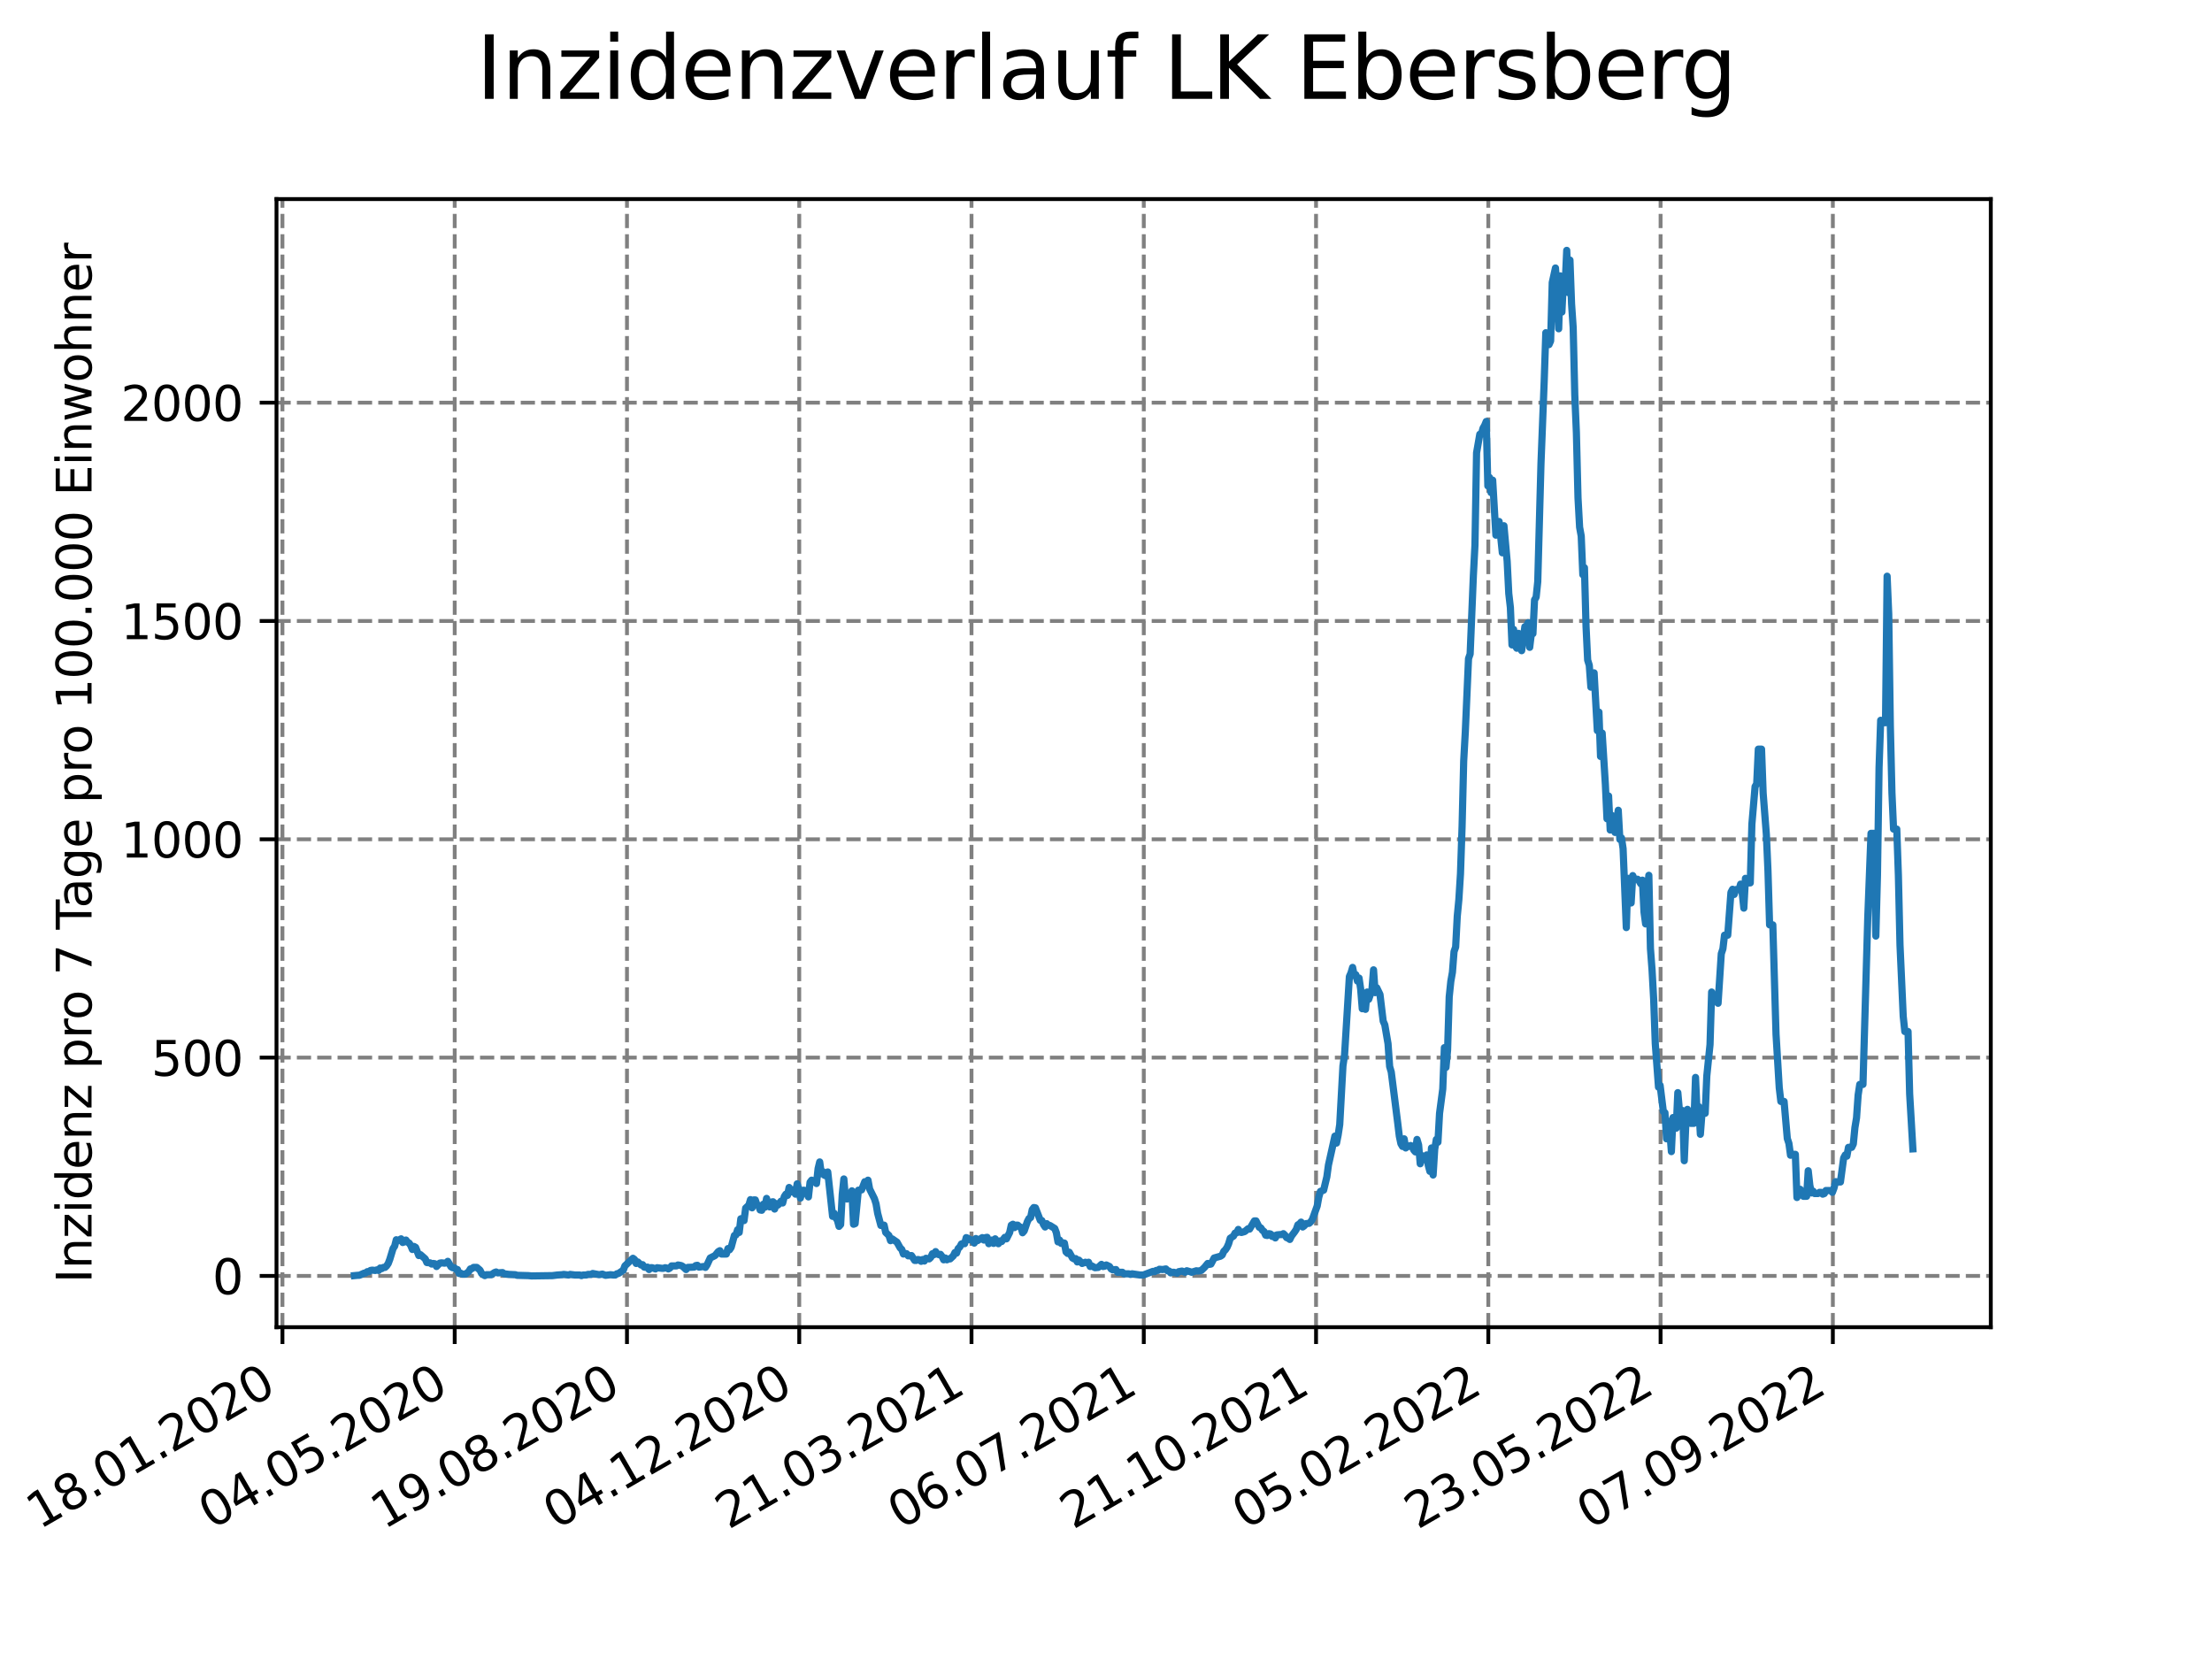 <?xml version="1.0" encoding="utf-8" standalone="no"?>
<!DOCTYPE svg PUBLIC "-//W3C//DTD SVG 1.1//EN"
  "http://www.w3.org/Graphics/SVG/1.1/DTD/svg11.dtd">
<svg xmlns:xlink="http://www.w3.org/1999/xlink" width="460.8pt" height="345.6pt" viewBox="0 0 460.8 345.6" xmlns="http://www.w3.org/2000/svg" version="1.1">
 <defs>
  <style type="text/css">*{stroke-linejoin: round; stroke-linecap: butt}</style>
 </defs>
 <g id="figure_1">
  <g id="patch_1">
   <path d="M 0 345.6 
L 460.8 345.6 
L 460.8 0 
L 0 0 
z
" style="fill: #ffffff"/>
  </g>
  <g id="axes_1">
   <g id="patch_2">
    <path d="M 57.6 276.48 
L 414.72 276.48 
L 414.72 41.472 
L 57.6 41.472 
z
" style="fill: #ffffff"/>
   </g>
   <g id="matplotlib.axis_1">
    <g id="xtick_1">
     <g id="line2d_1">
      <path d="M 58.838 276.48 
L 58.838 41.472 
" clip-path="url(#pc7c0725eb2)" style="fill: none; stroke-dasharray: 2.96,1.28; stroke-dashoffset: 0; stroke: #808080; stroke-width: 0.8"/>
     </g>
     <g id="line2d_2">
      <defs>
       <path id="m1ebd6137ed" d="M 0 0 
L 0 3.5 
" style="stroke: #000000; stroke-width: 0.8"/>
      </defs>
      <g>
       <use xlink:href="#m1ebd6137ed" x="58.838" y="276.48" style="stroke: #000000; stroke-width: 0.8"/>
      </g>
     </g>
     <g id="text_1">
      <!-- 18.01.2020 -->
      <g transform="translate(8.213 318.689) rotate(-30) scale(0.1 -0.1)">
       <defs>
        <path id="DejaVuSans-31" d="M 794 531 
L 1825 531 
L 1825 4091 
L 703 3866 
L 703 4441 
L 1819 4666 
L 2450 4666 
L 2450 531 
L 3481 531 
L 3481 0 
L 794 0 
L 794 531 
z
" transform="scale(0.016)"/>
        <path id="DejaVuSans-38" d="M 2034 2216 
Q 1584 2216 1326 1975 
Q 1069 1734 1069 1313 
Q 1069 891 1326 650 
Q 1584 409 2034 409 
Q 2484 409 2743 651 
Q 3003 894 3003 1313 
Q 3003 1734 2745 1975 
Q 2488 2216 2034 2216 
z
M 1403 2484 
Q 997 2584 770 2862 
Q 544 3141 544 3541 
Q 544 4100 942 4425 
Q 1341 4750 2034 4750 
Q 2731 4750 3128 4425 
Q 3525 4100 3525 3541 
Q 3525 3141 3298 2862 
Q 3072 2584 2669 2484 
Q 3125 2378 3379 2068 
Q 3634 1759 3634 1313 
Q 3634 634 3220 271 
Q 2806 -91 2034 -91 
Q 1263 -91 848 271 
Q 434 634 434 1313 
Q 434 1759 690 2068 
Q 947 2378 1403 2484 
z
M 1172 3481 
Q 1172 3119 1398 2916 
Q 1625 2713 2034 2713 
Q 2441 2713 2670 2916 
Q 2900 3119 2900 3481 
Q 2900 3844 2670 4047 
Q 2441 4250 2034 4250 
Q 1625 4250 1398 4047 
Q 1172 3844 1172 3481 
z
" transform="scale(0.016)"/>
        <path id="DejaVuSans-2e" d="M 684 794 
L 1344 794 
L 1344 0 
L 684 0 
L 684 794 
z
" transform="scale(0.016)"/>
        <path id="DejaVuSans-30" d="M 2034 4250 
Q 1547 4250 1301 3770 
Q 1056 3291 1056 2328 
Q 1056 1369 1301 889 
Q 1547 409 2034 409 
Q 2525 409 2770 889 
Q 3016 1369 3016 2328 
Q 3016 3291 2770 3770 
Q 2525 4250 2034 4250 
z
M 2034 4750 
Q 2819 4750 3233 4129 
Q 3647 3509 3647 2328 
Q 3647 1150 3233 529 
Q 2819 -91 2034 -91 
Q 1250 -91 836 529 
Q 422 1150 422 2328 
Q 422 3509 836 4129 
Q 1250 4750 2034 4750 
z
" transform="scale(0.016)"/>
        <path id="DejaVuSans-32" d="M 1228 531 
L 3431 531 
L 3431 0 
L 469 0 
L 469 531 
Q 828 903 1448 1529 
Q 2069 2156 2228 2338 
Q 2531 2678 2651 2914 
Q 2772 3150 2772 3378 
Q 2772 3750 2511 3984 
Q 2250 4219 1831 4219 
Q 1534 4219 1204 4116 
Q 875 4013 500 3803 
L 500 4441 
Q 881 4594 1212 4672 
Q 1544 4750 1819 4750 
Q 2544 4750 2975 4387 
Q 3406 4025 3406 3419 
Q 3406 3131 3298 2873 
Q 3191 2616 2906 2266 
Q 2828 2175 2409 1742 
Q 1991 1309 1228 531 
z
" transform="scale(0.016)"/>
       </defs>
       <use xlink:href="#DejaVuSans-31"/>
       <use xlink:href="#DejaVuSans-38" x="63.623"/>
       <use xlink:href="#DejaVuSans-2e" x="127.246"/>
       <use xlink:href="#DejaVuSans-30" x="159.033"/>
       <use xlink:href="#DejaVuSans-31" x="222.656"/>
       <use xlink:href="#DejaVuSans-2e" x="286.279"/>
       <use xlink:href="#DejaVuSans-32" x="318.066"/>
       <use xlink:href="#DejaVuSans-30" x="381.689"/>
       <use xlink:href="#DejaVuSans-32" x="445.312"/>
       <use xlink:href="#DejaVuSans-30" x="508.936"/>
      </g>
     </g>
    </g>
    <g id="xtick_2">
     <g id="line2d_3">
      <path d="M 94.725 276.48 
L 94.725 41.472 
" clip-path="url(#pc7c0725eb2)" style="fill: none; stroke-dasharray: 2.96,1.28; stroke-dashoffset: 0; stroke: #808080; stroke-width: 0.8"/>
     </g>
     <g id="line2d_4">
      <g>
       <use xlink:href="#m1ebd6137ed" x="94.725" y="276.48" style="stroke: #000000; stroke-width: 0.8"/>
      </g>
     </g>
     <g id="text_2">
      <!-- 04.05.2020 -->
      <g transform="translate(44.099 318.689) rotate(-30) scale(0.1 -0.1)">
       <defs>
        <path id="DejaVuSans-34" d="M 2419 4116 
L 825 1625 
L 2419 1625 
L 2419 4116 
z
M 2253 4666 
L 3047 4666 
L 3047 1625 
L 3713 1625 
L 3713 1100 
L 3047 1100 
L 3047 0 
L 2419 0 
L 2419 1100 
L 313 1100 
L 313 1709 
L 2253 4666 
z
" transform="scale(0.016)"/>
        <path id="DejaVuSans-35" d="M 691 4666 
L 3169 4666 
L 3169 4134 
L 1269 4134 
L 1269 2991 
Q 1406 3038 1543 3061 
Q 1681 3084 1819 3084 
Q 2600 3084 3056 2656 
Q 3513 2228 3513 1497 
Q 3513 744 3044 326 
Q 2575 -91 1722 -91 
Q 1428 -91 1123 -41 
Q 819 9 494 109 
L 494 744 
Q 775 591 1075 516 
Q 1375 441 1709 441 
Q 2250 441 2565 725 
Q 2881 1009 2881 1497 
Q 2881 1984 2565 2268 
Q 2250 2553 1709 2553 
Q 1456 2553 1204 2497 
Q 953 2441 691 2322 
L 691 4666 
z
" transform="scale(0.016)"/>
       </defs>
       <use xlink:href="#DejaVuSans-30"/>
       <use xlink:href="#DejaVuSans-34" x="63.623"/>
       <use xlink:href="#DejaVuSans-2e" x="127.246"/>
       <use xlink:href="#DejaVuSans-30" x="159.033"/>
       <use xlink:href="#DejaVuSans-35" x="222.656"/>
       <use xlink:href="#DejaVuSans-2e" x="286.279"/>
       <use xlink:href="#DejaVuSans-32" x="318.066"/>
       <use xlink:href="#DejaVuSans-30" x="381.689"/>
       <use xlink:href="#DejaVuSans-32" x="445.312"/>
       <use xlink:href="#DejaVuSans-30" x="508.936"/>
      </g>
     </g>
    </g>
    <g id="xtick_3">
     <g id="line2d_5">
      <path d="M 130.611 276.48 
L 130.611 41.472 
" clip-path="url(#pc7c0725eb2)" style="fill: none; stroke-dasharray: 2.96,1.28; stroke-dashoffset: 0; stroke: #808080; stroke-width: 0.8"/>
     </g>
     <g id="line2d_6">
      <g>
       <use xlink:href="#m1ebd6137ed" x="130.611" y="276.48" style="stroke: #000000; stroke-width: 0.8"/>
      </g>
     </g>
     <g id="text_3">
      <!-- 19.08.2020 -->
      <g transform="translate(79.986 318.689) rotate(-30) scale(0.1 -0.1)">
       <defs>
        <path id="DejaVuSans-39" d="M 703 97 
L 703 672 
Q 941 559 1184 500 
Q 1428 441 1663 441 
Q 2288 441 2617 861 
Q 2947 1281 2994 2138 
Q 2813 1869 2534 1725 
Q 2256 1581 1919 1581 
Q 1219 1581 811 2004 
Q 403 2428 403 3163 
Q 403 3881 828 4315 
Q 1253 4750 1959 4750 
Q 2769 4750 3195 4129 
Q 3622 3509 3622 2328 
Q 3622 1225 3098 567 
Q 2575 -91 1691 -91 
Q 1453 -91 1209 -44 
Q 966 3 703 97 
z
M 1959 2075 
Q 2384 2075 2632 2365 
Q 2881 2656 2881 3163 
Q 2881 3666 2632 3958 
Q 2384 4250 1959 4250 
Q 1534 4250 1286 3958 
Q 1038 3666 1038 3163 
Q 1038 2656 1286 2365 
Q 1534 2075 1959 2075 
z
" transform="scale(0.016)"/>
       </defs>
       <use xlink:href="#DejaVuSans-31"/>
       <use xlink:href="#DejaVuSans-39" x="63.623"/>
       <use xlink:href="#DejaVuSans-2e" x="127.246"/>
       <use xlink:href="#DejaVuSans-30" x="159.033"/>
       <use xlink:href="#DejaVuSans-38" x="222.656"/>
       <use xlink:href="#DejaVuSans-2e" x="286.279"/>
       <use xlink:href="#DejaVuSans-32" x="318.066"/>
       <use xlink:href="#DejaVuSans-30" x="381.689"/>
       <use xlink:href="#DejaVuSans-32" x="445.312"/>
       <use xlink:href="#DejaVuSans-30" x="508.936"/>
      </g>
     </g>
    </g>
    <g id="xtick_4">
     <g id="line2d_7">
      <path d="M 166.497 276.48 
L 166.497 41.472 
" clip-path="url(#pc7c0725eb2)" style="fill: none; stroke-dasharray: 2.96,1.28; stroke-dashoffset: 0; stroke: #808080; stroke-width: 0.8"/>
     </g>
     <g id="line2d_8">
      <g>
       <use xlink:href="#m1ebd6137ed" x="166.497" y="276.48" style="stroke: #000000; stroke-width: 0.8"/>
      </g>
     </g>
     <g id="text_4">
      <!-- 04.12.2020 -->
      <g transform="translate(115.872 318.689) rotate(-30) scale(0.1 -0.1)">
       <use xlink:href="#DejaVuSans-30"/>
       <use xlink:href="#DejaVuSans-34" x="63.623"/>
       <use xlink:href="#DejaVuSans-2e" x="127.246"/>
       <use xlink:href="#DejaVuSans-31" x="159.033"/>
       <use xlink:href="#DejaVuSans-32" x="222.656"/>
       <use xlink:href="#DejaVuSans-2e" x="286.279"/>
       <use xlink:href="#DejaVuSans-32" x="318.066"/>
       <use xlink:href="#DejaVuSans-30" x="381.689"/>
       <use xlink:href="#DejaVuSans-32" x="445.312"/>
       <use xlink:href="#DejaVuSans-30" x="508.936"/>
      </g>
     </g>
    </g>
    <g id="xtick_5">
     <g id="line2d_9">
      <path d="M 202.384 276.48 
L 202.384 41.472 
" clip-path="url(#pc7c0725eb2)" style="fill: none; stroke-dasharray: 2.96,1.28; stroke-dashoffset: 0; stroke: #808080; stroke-width: 0.8"/>
     </g>
     <g id="line2d_10">
      <g>
       <use xlink:href="#m1ebd6137ed" x="202.384" y="276.48" style="stroke: #000000; stroke-width: 0.8"/>
      </g>
     </g>
     <g id="text_5">
      <!-- 21.03.2021 -->
      <g transform="translate(151.759 318.689) rotate(-30) scale(0.1 -0.1)">
       <defs>
        <path id="DejaVuSans-33" d="M 2597 2516 
Q 3050 2419 3304 2112 
Q 3559 1806 3559 1356 
Q 3559 666 3084 287 
Q 2609 -91 1734 -91 
Q 1441 -91 1130 -33 
Q 819 25 488 141 
L 488 750 
Q 750 597 1062 519 
Q 1375 441 1716 441 
Q 2309 441 2620 675 
Q 2931 909 2931 1356 
Q 2931 1769 2642 2001 
Q 2353 2234 1838 2234 
L 1294 2234 
L 1294 2753 
L 1863 2753 
Q 2328 2753 2575 2939 
Q 2822 3125 2822 3475 
Q 2822 3834 2567 4026 
Q 2313 4219 1838 4219 
Q 1578 4219 1281 4162 
Q 984 4106 628 3988 
L 628 4550 
Q 988 4650 1302 4700 
Q 1616 4750 1894 4750 
Q 2613 4750 3031 4423 
Q 3450 4097 3450 3541 
Q 3450 3153 3228 2886 
Q 3006 2619 2597 2516 
z
" transform="scale(0.016)"/>
       </defs>
       <use xlink:href="#DejaVuSans-32"/>
       <use xlink:href="#DejaVuSans-31" x="63.623"/>
       <use xlink:href="#DejaVuSans-2e" x="127.246"/>
       <use xlink:href="#DejaVuSans-30" x="159.033"/>
       <use xlink:href="#DejaVuSans-33" x="222.656"/>
       <use xlink:href="#DejaVuSans-2e" x="286.279"/>
       <use xlink:href="#DejaVuSans-32" x="318.066"/>
       <use xlink:href="#DejaVuSans-30" x="381.689"/>
       <use xlink:href="#DejaVuSans-32" x="445.312"/>
       <use xlink:href="#DejaVuSans-31" x="508.936"/>
      </g>
     </g>
    </g>
    <g id="xtick_6">
     <g id="line2d_11">
      <path d="M 238.27 276.48 
L 238.27 41.472 
" clip-path="url(#pc7c0725eb2)" style="fill: none; stroke-dasharray: 2.96,1.28; stroke-dashoffset: 0; stroke: #808080; stroke-width: 0.8"/>
     </g>
     <g id="line2d_12">
      <g>
       <use xlink:href="#m1ebd6137ed" x="238.27" y="276.48" style="stroke: #000000; stroke-width: 0.8"/>
      </g>
     </g>
     <g id="text_6">
      <!-- 06.07.2021 -->
      <g transform="translate(187.645 318.689) rotate(-30) scale(0.1 -0.1)">
       <defs>
        <path id="DejaVuSans-36" d="M 2113 2584 
Q 1688 2584 1439 2293 
Q 1191 2003 1191 1497 
Q 1191 994 1439 701 
Q 1688 409 2113 409 
Q 2538 409 2786 701 
Q 3034 994 3034 1497 
Q 3034 2003 2786 2293 
Q 2538 2584 2113 2584 
z
M 3366 4563 
L 3366 3988 
Q 3128 4100 2886 4159 
Q 2644 4219 2406 4219 
Q 1781 4219 1451 3797 
Q 1122 3375 1075 2522 
Q 1259 2794 1537 2939 
Q 1816 3084 2150 3084 
Q 2853 3084 3261 2657 
Q 3669 2231 3669 1497 
Q 3669 778 3244 343 
Q 2819 -91 2113 -91 
Q 1303 -91 875 529 
Q 447 1150 447 2328 
Q 447 3434 972 4092 
Q 1497 4750 2381 4750 
Q 2619 4750 2861 4703 
Q 3103 4656 3366 4563 
z
" transform="scale(0.016)"/>
        <path id="DejaVuSans-37" d="M 525 4666 
L 3525 4666 
L 3525 4397 
L 1831 0 
L 1172 0 
L 2766 4134 
L 525 4134 
L 525 4666 
z
" transform="scale(0.016)"/>
       </defs>
       <use xlink:href="#DejaVuSans-30"/>
       <use xlink:href="#DejaVuSans-36" x="63.623"/>
       <use xlink:href="#DejaVuSans-2e" x="127.246"/>
       <use xlink:href="#DejaVuSans-30" x="159.033"/>
       <use xlink:href="#DejaVuSans-37" x="222.656"/>
       <use xlink:href="#DejaVuSans-2e" x="286.279"/>
       <use xlink:href="#DejaVuSans-32" x="318.066"/>
       <use xlink:href="#DejaVuSans-30" x="381.689"/>
       <use xlink:href="#DejaVuSans-32" x="445.312"/>
       <use xlink:href="#DejaVuSans-31" x="508.936"/>
      </g>
     </g>
    </g>
    <g id="xtick_7">
     <g id="line2d_13">
      <path d="M 274.157 276.48 
L 274.157 41.472 
" clip-path="url(#pc7c0725eb2)" style="fill: none; stroke-dasharray: 2.96,1.28; stroke-dashoffset: 0; stroke: #808080; stroke-width: 0.8"/>
     </g>
     <g id="line2d_14">
      <g>
       <use xlink:href="#m1ebd6137ed" x="274.157" y="276.48" style="stroke: #000000; stroke-width: 0.8"/>
      </g>
     </g>
     <g id="text_7">
      <!-- 21.10.2021 -->
      <g transform="translate(223.531 318.689) rotate(-30) scale(0.1 -0.1)">
       <use xlink:href="#DejaVuSans-32"/>
       <use xlink:href="#DejaVuSans-31" x="63.623"/>
       <use xlink:href="#DejaVuSans-2e" x="127.246"/>
       <use xlink:href="#DejaVuSans-31" x="159.033"/>
       <use xlink:href="#DejaVuSans-30" x="222.656"/>
       <use xlink:href="#DejaVuSans-2e" x="286.279"/>
       <use xlink:href="#DejaVuSans-32" x="318.066"/>
       <use xlink:href="#DejaVuSans-30" x="381.689"/>
       <use xlink:href="#DejaVuSans-32" x="445.312"/>
       <use xlink:href="#DejaVuSans-31" x="508.936"/>
      </g>
     </g>
    </g>
    <g id="xtick_8">
     <g id="line2d_15">
      <path d="M 310.043 276.48 
L 310.043 41.472 
" clip-path="url(#pc7c0725eb2)" style="fill: none; stroke-dasharray: 2.96,1.28; stroke-dashoffset: 0; stroke: #808080; stroke-width: 0.8"/>
     </g>
     <g id="line2d_16">
      <g>
       <use xlink:href="#m1ebd6137ed" x="310.043" y="276.48" style="stroke: #000000; stroke-width: 0.8"/>
      </g>
     </g>
     <g id="text_8">
      <!-- 05.02.2022 -->
      <g transform="translate(259.418 318.689) rotate(-30) scale(0.1 -0.1)">
       <use xlink:href="#DejaVuSans-30"/>
       <use xlink:href="#DejaVuSans-35" x="63.623"/>
       <use xlink:href="#DejaVuSans-2e" x="127.246"/>
       <use xlink:href="#DejaVuSans-30" x="159.033"/>
       <use xlink:href="#DejaVuSans-32" x="222.656"/>
       <use xlink:href="#DejaVuSans-2e" x="286.279"/>
       <use xlink:href="#DejaVuSans-32" x="318.066"/>
       <use xlink:href="#DejaVuSans-30" x="381.689"/>
       <use xlink:href="#DejaVuSans-32" x="445.312"/>
       <use xlink:href="#DejaVuSans-32" x="508.936"/>
      </g>
     </g>
    </g>
    <g id="xtick_9">
     <g id="line2d_17">
      <path d="M 345.929 276.48 
L 345.929 41.472 
" clip-path="url(#pc7c0725eb2)" style="fill: none; stroke-dasharray: 2.96,1.28; stroke-dashoffset: 0; stroke: #808080; stroke-width: 0.8"/>
     </g>
     <g id="line2d_18">
      <g>
       <use xlink:href="#m1ebd6137ed" x="345.929" y="276.48" style="stroke: #000000; stroke-width: 0.8"/>
      </g>
     </g>
     <g id="text_9">
      <!-- 23.05.2022 -->
      <g transform="translate(295.304 318.689) rotate(-30) scale(0.1 -0.1)">
       <use xlink:href="#DejaVuSans-32"/>
       <use xlink:href="#DejaVuSans-33" x="63.623"/>
       <use xlink:href="#DejaVuSans-2e" x="127.246"/>
       <use xlink:href="#DejaVuSans-30" x="159.033"/>
       <use xlink:href="#DejaVuSans-35" x="222.656"/>
       <use xlink:href="#DejaVuSans-2e" x="286.279"/>
       <use xlink:href="#DejaVuSans-32" x="318.066"/>
       <use xlink:href="#DejaVuSans-30" x="381.689"/>
       <use xlink:href="#DejaVuSans-32" x="445.312"/>
       <use xlink:href="#DejaVuSans-32" x="508.936"/>
      </g>
     </g>
    </g>
    <g id="xtick_10">
     <g id="line2d_19">
      <path d="M 381.816 276.48 
L 381.816 41.472 
" clip-path="url(#pc7c0725eb2)" style="fill: none; stroke-dasharray: 2.96,1.28; stroke-dashoffset: 0; stroke: #808080; stroke-width: 0.8"/>
     </g>
     <g id="line2d_20">
      <g>
       <use xlink:href="#m1ebd6137ed" x="381.816" y="276.48" style="stroke: #000000; stroke-width: 0.8"/>
      </g>
     </g>
     <g id="text_10">
      <!-- 07.09.2022 -->
      <g transform="translate(331.191 318.689) rotate(-30) scale(0.1 -0.1)">
       <use xlink:href="#DejaVuSans-30"/>
       <use xlink:href="#DejaVuSans-37" x="63.623"/>
       <use xlink:href="#DejaVuSans-2e" x="127.246"/>
       <use xlink:href="#DejaVuSans-30" x="159.033"/>
       <use xlink:href="#DejaVuSans-39" x="222.656"/>
       <use xlink:href="#DejaVuSans-2e" x="286.279"/>
       <use xlink:href="#DejaVuSans-32" x="318.066"/>
       <use xlink:href="#DejaVuSans-30" x="381.689"/>
       <use xlink:href="#DejaVuSans-32" x="445.312"/>
       <use xlink:href="#DejaVuSans-32" x="508.936"/>
      </g>
     </g>
    </g>
   </g>
   <g id="matplotlib.axis_2">
    <g id="ytick_1">
     <g id="line2d_21">
      <path d="M 57.6 265.798 
L 414.72 265.798 
" clip-path="url(#pc7c0725eb2)" style="fill: none; stroke-dasharray: 2.96,1.28; stroke-dashoffset: 0; stroke: #808080; stroke-width: 0.8"/>
     </g>
     <g id="line2d_22">
      <defs>
       <path id="m5df883bc11" d="M 0 0 
L -3.5 0 
" style="stroke: #000000; stroke-width: 0.8"/>
      </defs>
      <g>
       <use xlink:href="#m5df883bc11" x="57.6" y="265.798" style="stroke: #000000; stroke-width: 0.8"/>
      </g>
     </g>
     <g id="text_11">
      <!-- 0 -->
      <g transform="translate(44.237 269.597) scale(0.1 -0.1)">
       <use xlink:href="#DejaVuSans-30"/>
      </g>
     </g>
    </g>
    <g id="ytick_2">
     <g id="line2d_23">
      <path d="M 57.6 220.318 
L 414.72 220.318 
" clip-path="url(#pc7c0725eb2)" style="fill: none; stroke-dasharray: 2.96,1.28; stroke-dashoffset: 0; stroke: #808080; stroke-width: 0.8"/>
     </g>
     <g id="line2d_24">
      <g>
       <use xlink:href="#m5df883bc11" x="57.6" y="220.318" style="stroke: #000000; stroke-width: 0.8"/>
      </g>
     </g>
     <g id="text_12">
      <!-- 500 -->
      <g transform="translate(31.512 224.117) scale(0.1 -0.1)">
       <use xlink:href="#DejaVuSans-35"/>
       <use xlink:href="#DejaVuSans-30" x="63.623"/>
       <use xlink:href="#DejaVuSans-30" x="127.246"/>
      </g>
     </g>
    </g>
    <g id="ytick_3">
     <g id="line2d_25">
      <path d="M 57.6 174.838 
L 414.72 174.838 
" clip-path="url(#pc7c0725eb2)" style="fill: none; stroke-dasharray: 2.96,1.28; stroke-dashoffset: 0; stroke: #808080; stroke-width: 0.8"/>
     </g>
     <g id="line2d_26">
      <g>
       <use xlink:href="#m5df883bc11" x="57.6" y="174.838" style="stroke: #000000; stroke-width: 0.8"/>
      </g>
     </g>
     <g id="text_13">
      <!-- 1000 -->
      <g transform="translate(25.15 178.638) scale(0.1 -0.1)">
       <use xlink:href="#DejaVuSans-31"/>
       <use xlink:href="#DejaVuSans-30" x="63.623"/>
       <use xlink:href="#DejaVuSans-30" x="127.246"/>
       <use xlink:href="#DejaVuSans-30" x="190.869"/>
      </g>
     </g>
    </g>
    <g id="ytick_4">
     <g id="line2d_27">
      <path d="M 57.6 129.359 
L 414.72 129.359 
" clip-path="url(#pc7c0725eb2)" style="fill: none; stroke-dasharray: 2.96,1.28; stroke-dashoffset: 0; stroke: #808080; stroke-width: 0.8"/>
     </g>
     <g id="line2d_28">
      <g>
       <use xlink:href="#m5df883bc11" x="57.6" y="129.359" style="stroke: #000000; stroke-width: 0.8"/>
      </g>
     </g>
     <g id="text_14">
      <!-- 1500 -->
      <g transform="translate(25.15 133.158) scale(0.1 -0.1)">
       <use xlink:href="#DejaVuSans-31"/>
       <use xlink:href="#DejaVuSans-35" x="63.623"/>
       <use xlink:href="#DejaVuSans-30" x="127.246"/>
       <use xlink:href="#DejaVuSans-30" x="190.869"/>
      </g>
     </g>
    </g>
    <g id="ytick_5">
     <g id="line2d_29">
      <path d="M 57.6 83.879 
L 414.72 83.879 
" clip-path="url(#pc7c0725eb2)" style="fill: none; stroke-dasharray: 2.96,1.28; stroke-dashoffset: 0; stroke: #808080; stroke-width: 0.8"/>
     </g>
     <g id="line2d_30">
      <g>
       <use xlink:href="#m5df883bc11" x="57.6" y="83.879" style="stroke: #000000; stroke-width: 0.8"/>
      </g>
     </g>
     <g id="text_15">
      <!-- 2000 -->
      <g transform="translate(25.15 87.678) scale(0.1 -0.1)">
       <use xlink:href="#DejaVuSans-32"/>
       <use xlink:href="#DejaVuSans-30" x="63.623"/>
       <use xlink:href="#DejaVuSans-30" x="127.246"/>
       <use xlink:href="#DejaVuSans-30" x="190.869"/>
      </g>
     </g>
    </g>
    <g id="text_16">
     <!-- Inzidenz pro 7 Tage pro 100.000 Einwohner -->
     <g transform="translate(19.07 267.301) rotate(-90) scale(0.1 -0.1)">
      <defs>
       <path id="DejaVuSans-49" d="M 628 4666 
L 1259 4666 
L 1259 0 
L 628 0 
L 628 4666 
z
" transform="scale(0.016)"/>
       <path id="DejaVuSans-6e" d="M 3513 2113 
L 3513 0 
L 2938 0 
L 2938 2094 
Q 2938 2591 2744 2837 
Q 2550 3084 2163 3084 
Q 1697 3084 1428 2787 
Q 1159 2491 1159 1978 
L 1159 0 
L 581 0 
L 581 3500 
L 1159 3500 
L 1159 2956 
Q 1366 3272 1645 3428 
Q 1925 3584 2291 3584 
Q 2894 3584 3203 3211 
Q 3513 2838 3513 2113 
z
" transform="scale(0.016)"/>
       <path id="DejaVuSans-7a" d="M 353 3500 
L 3084 3500 
L 3084 2975 
L 922 459 
L 3084 459 
L 3084 0 
L 275 0 
L 275 525 
L 2438 3041 
L 353 3041 
L 353 3500 
z
" transform="scale(0.016)"/>
       <path id="DejaVuSans-69" d="M 603 3500 
L 1178 3500 
L 1178 0 
L 603 0 
L 603 3500 
z
M 603 4863 
L 1178 4863 
L 1178 4134 
L 603 4134 
L 603 4863 
z
" transform="scale(0.016)"/>
       <path id="DejaVuSans-64" d="M 2906 2969 
L 2906 4863 
L 3481 4863 
L 3481 0 
L 2906 0 
L 2906 525 
Q 2725 213 2448 61 
Q 2172 -91 1784 -91 
Q 1150 -91 751 415 
Q 353 922 353 1747 
Q 353 2572 751 3078 
Q 1150 3584 1784 3584 
Q 2172 3584 2448 3432 
Q 2725 3281 2906 2969 
z
M 947 1747 
Q 947 1113 1208 752 
Q 1469 391 1925 391 
Q 2381 391 2643 752 
Q 2906 1113 2906 1747 
Q 2906 2381 2643 2742 
Q 2381 3103 1925 3103 
Q 1469 3103 1208 2742 
Q 947 2381 947 1747 
z
" transform="scale(0.016)"/>
       <path id="DejaVuSans-65" d="M 3597 1894 
L 3597 1613 
L 953 1613 
Q 991 1019 1311 708 
Q 1631 397 2203 397 
Q 2534 397 2845 478 
Q 3156 559 3463 722 
L 3463 178 
Q 3153 47 2828 -22 
Q 2503 -91 2169 -91 
Q 1331 -91 842 396 
Q 353 884 353 1716 
Q 353 2575 817 3079 
Q 1281 3584 2069 3584 
Q 2775 3584 3186 3129 
Q 3597 2675 3597 1894 
z
M 3022 2063 
Q 3016 2534 2758 2815 
Q 2500 3097 2075 3097 
Q 1594 3097 1305 2825 
Q 1016 2553 972 2059 
L 3022 2063 
z
" transform="scale(0.016)"/>
       <path id="DejaVuSans-20" transform="scale(0.016)"/>
       <path id="DejaVuSans-70" d="M 1159 525 
L 1159 -1331 
L 581 -1331 
L 581 3500 
L 1159 3500 
L 1159 2969 
Q 1341 3281 1617 3432 
Q 1894 3584 2278 3584 
Q 2916 3584 3314 3078 
Q 3713 2572 3713 1747 
Q 3713 922 3314 415 
Q 2916 -91 2278 -91 
Q 1894 -91 1617 61 
Q 1341 213 1159 525 
z
M 3116 1747 
Q 3116 2381 2855 2742 
Q 2594 3103 2138 3103 
Q 1681 3103 1420 2742 
Q 1159 2381 1159 1747 
Q 1159 1113 1420 752 
Q 1681 391 2138 391 
Q 2594 391 2855 752 
Q 3116 1113 3116 1747 
z
" transform="scale(0.016)"/>
       <path id="DejaVuSans-72" d="M 2631 2963 
Q 2534 3019 2420 3045 
Q 2306 3072 2169 3072 
Q 1681 3072 1420 2755 
Q 1159 2438 1159 1844 
L 1159 0 
L 581 0 
L 581 3500 
L 1159 3500 
L 1159 2956 
Q 1341 3275 1631 3429 
Q 1922 3584 2338 3584 
Q 2397 3584 2469 3576 
Q 2541 3569 2628 3553 
L 2631 2963 
z
" transform="scale(0.016)"/>
       <path id="DejaVuSans-6f" d="M 1959 3097 
Q 1497 3097 1228 2736 
Q 959 2375 959 1747 
Q 959 1119 1226 758 
Q 1494 397 1959 397 
Q 2419 397 2687 759 
Q 2956 1122 2956 1747 
Q 2956 2369 2687 2733 
Q 2419 3097 1959 3097 
z
M 1959 3584 
Q 2709 3584 3137 3096 
Q 3566 2609 3566 1747 
Q 3566 888 3137 398 
Q 2709 -91 1959 -91 
Q 1206 -91 779 398 
Q 353 888 353 1747 
Q 353 2609 779 3096 
Q 1206 3584 1959 3584 
z
" transform="scale(0.016)"/>
       <path id="DejaVuSans-54" d="M -19 4666 
L 3928 4666 
L 3928 4134 
L 2272 4134 
L 2272 0 
L 1638 0 
L 1638 4134 
L -19 4134 
L -19 4666 
z
" transform="scale(0.016)"/>
       <path id="DejaVuSans-61" d="M 2194 1759 
Q 1497 1759 1228 1600 
Q 959 1441 959 1056 
Q 959 750 1161 570 
Q 1363 391 1709 391 
Q 2188 391 2477 730 
Q 2766 1069 2766 1631 
L 2766 1759 
L 2194 1759 
z
M 3341 1997 
L 3341 0 
L 2766 0 
L 2766 531 
Q 2569 213 2275 61 
Q 1981 -91 1556 -91 
Q 1019 -91 701 211 
Q 384 513 384 1019 
Q 384 1609 779 1909 
Q 1175 2209 1959 2209 
L 2766 2209 
L 2766 2266 
Q 2766 2663 2505 2880 
Q 2244 3097 1772 3097 
Q 1472 3097 1187 3025 
Q 903 2953 641 2809 
L 641 3341 
Q 956 3463 1253 3523 
Q 1550 3584 1831 3584 
Q 2591 3584 2966 3190 
Q 3341 2797 3341 1997 
z
" transform="scale(0.016)"/>
       <path id="DejaVuSans-67" d="M 2906 1791 
Q 2906 2416 2648 2759 
Q 2391 3103 1925 3103 
Q 1463 3103 1205 2759 
Q 947 2416 947 1791 
Q 947 1169 1205 825 
Q 1463 481 1925 481 
Q 2391 481 2648 825 
Q 2906 1169 2906 1791 
z
M 3481 434 
Q 3481 -459 3084 -895 
Q 2688 -1331 1869 -1331 
Q 1566 -1331 1297 -1286 
Q 1028 -1241 775 -1147 
L 775 -588 
Q 1028 -725 1275 -790 
Q 1522 -856 1778 -856 
Q 2344 -856 2625 -561 
Q 2906 -266 2906 331 
L 2906 616 
Q 2728 306 2450 153 
Q 2172 0 1784 0 
Q 1141 0 747 490 
Q 353 981 353 1791 
Q 353 2603 747 3093 
Q 1141 3584 1784 3584 
Q 2172 3584 2450 3431 
Q 2728 3278 2906 2969 
L 2906 3500 
L 3481 3500 
L 3481 434 
z
" transform="scale(0.016)"/>
       <path id="DejaVuSans-45" d="M 628 4666 
L 3578 4666 
L 3578 4134 
L 1259 4134 
L 1259 2753 
L 3481 2753 
L 3481 2222 
L 1259 2222 
L 1259 531 
L 3634 531 
L 3634 0 
L 628 0 
L 628 4666 
z
" transform="scale(0.016)"/>
       <path id="DejaVuSans-77" d="M 269 3500 
L 844 3500 
L 1563 769 
L 2278 3500 
L 2956 3500 
L 3675 769 
L 4391 3500 
L 4966 3500 
L 4050 0 
L 3372 0 
L 2619 2869 
L 1863 0 
L 1184 0 
L 269 3500 
z
" transform="scale(0.016)"/>
       <path id="DejaVuSans-68" d="M 3513 2113 
L 3513 0 
L 2938 0 
L 2938 2094 
Q 2938 2591 2744 2837 
Q 2550 3084 2163 3084 
Q 1697 3084 1428 2787 
Q 1159 2491 1159 1978 
L 1159 0 
L 581 0 
L 581 4863 
L 1159 4863 
L 1159 2956 
Q 1366 3272 1645 3428 
Q 1925 3584 2291 3584 
Q 2894 3584 3203 3211 
Q 3513 2838 3513 2113 
z
" transform="scale(0.016)"/>
      </defs>
      <use xlink:href="#DejaVuSans-49"/>
      <use xlink:href="#DejaVuSans-6e" x="29.492"/>
      <use xlink:href="#DejaVuSans-7a" x="92.871"/>
      <use xlink:href="#DejaVuSans-69" x="145.361"/>
      <use xlink:href="#DejaVuSans-64" x="173.145"/>
      <use xlink:href="#DejaVuSans-65" x="236.621"/>
      <use xlink:href="#DejaVuSans-6e" x="298.145"/>
      <use xlink:href="#DejaVuSans-7a" x="361.523"/>
      <use xlink:href="#DejaVuSans-20" x="414.014"/>
      <use xlink:href="#DejaVuSans-70" x="445.801"/>
      <use xlink:href="#DejaVuSans-72" x="509.277"/>
      <use xlink:href="#DejaVuSans-6f" x="548.141"/>
      <use xlink:href="#DejaVuSans-20" x="609.322"/>
      <use xlink:href="#DejaVuSans-37" x="641.109"/>
      <use xlink:href="#DejaVuSans-20" x="704.732"/>
      <use xlink:href="#DejaVuSans-54" x="736.52"/>
      <use xlink:href="#DejaVuSans-61" x="781.104"/>
      <use xlink:href="#DejaVuSans-67" x="842.383"/>
      <use xlink:href="#DejaVuSans-65" x="905.859"/>
      <use xlink:href="#DejaVuSans-20" x="967.383"/>
      <use xlink:href="#DejaVuSans-70" x="999.17"/>
      <use xlink:href="#DejaVuSans-72" x="1062.646"/>
      <use xlink:href="#DejaVuSans-6f" x="1101.51"/>
      <use xlink:href="#DejaVuSans-20" x="1162.691"/>
      <use xlink:href="#DejaVuSans-31" x="1194.479"/>
      <use xlink:href="#DejaVuSans-30" x="1258.102"/>
      <use xlink:href="#DejaVuSans-30" x="1321.725"/>
      <use xlink:href="#DejaVuSans-2e" x="1385.348"/>
      <use xlink:href="#DejaVuSans-30" x="1417.135"/>
      <use xlink:href="#DejaVuSans-30" x="1480.758"/>
      <use xlink:href="#DejaVuSans-30" x="1544.381"/>
      <use xlink:href="#DejaVuSans-20" x="1608.004"/>
      <use xlink:href="#DejaVuSans-45" x="1639.791"/>
      <use xlink:href="#DejaVuSans-69" x="1702.975"/>
      <use xlink:href="#DejaVuSans-6e" x="1730.758"/>
      <use xlink:href="#DejaVuSans-77" x="1794.137"/>
      <use xlink:href="#DejaVuSans-6f" x="1875.924"/>
      <use xlink:href="#DejaVuSans-68" x="1937.105"/>
      <use xlink:href="#DejaVuSans-6e" x="2000.484"/>
      <use xlink:href="#DejaVuSans-65" x="2063.863"/>
      <use xlink:href="#DejaVuSans-72" x="2125.387"/>
     </g>
    </g>
   </g>
   <g id="line2d_31">
    <path d="M 73.833 265.734 
L 74.504 265.671 
L 74.839 265.671 
L 75.845 265.228 
L 76.18 265.165 
L 76.516 264.911 
L 76.851 264.911 
L 77.187 264.658 
L 77.522 264.595 
L 78.193 264.658 
L 78.528 264.531 
L 78.864 264.658 
L 79.199 264.151 
L 79.534 264.278 
L 79.87 264.025 
L 80.205 264.025 
L 80.54 263.708 
L 80.876 263.202 
L 81.211 262.315 
L 81.882 260.099 
L 82.217 259.592 
L 82.553 258.263 
L 82.888 258.453 
L 83.559 258.073 
L 83.894 258.833 
L 84.23 258.706 
L 84.565 258.326 
L 84.9 258.769 
L 85.236 258.959 
L 85.571 259.466 
L 85.907 260.289 
L 86.242 259.656 
L 86.577 259.846 
L 87.248 261.555 
L 87.584 261.365 
L 88.59 262.252 
L 88.925 263.012 
L 89.596 263.075 
L 89.931 263.328 
L 90.267 263.202 
L 90.602 263.265 
L 90.937 263.835 
L 91.608 263.138 
L 91.944 263.075 
L 92.614 263.138 
L 92.95 263.075 
L 93.285 262.758 
L 93.956 263.898 
L 94.291 264.088 
L 94.627 264.088 
L 94.962 264.405 
L 95.297 264.468 
L 95.633 265.291 
L 95.968 265.228 
L 96.304 265.418 
L 96.974 265.418 
L 97.645 264.911 
L 97.981 264.341 
L 98.316 264.278 
L 98.651 264.025 
L 99.322 264.025 
L 99.993 264.595 
L 100.328 265.291 
L 100.999 265.734 
L 101.334 265.545 
L 102.341 265.545 
L 103.011 265.101 
L 103.347 264.975 
L 103.682 265.165 
L 104.688 265.101 
L 105.024 265.355 
L 106.03 265.481 
L 107.371 265.545 
L 107.707 265.671 
L 110.055 265.734 
L 110.725 265.798 
L 115.085 265.734 
L 116.091 265.608 
L 117.098 265.545 
L 117.433 265.481 
L 118.439 265.608 
L 118.775 265.481 
L 119.781 265.608 
L 120.787 265.608 
L 121.122 265.734 
L 121.458 265.608 
L 122.128 265.608 
L 122.464 265.481 
L 123.135 265.481 
L 123.47 265.291 
L 124.812 265.545 
L 125.482 265.418 
L 126.153 265.671 
L 127.159 265.545 
L 127.83 265.608 
L 128.165 265.608 
L 128.501 265.355 
L 128.836 265.291 
L 129.842 264.595 
L 130.178 263.708 
L 131.855 262.125 
L 132.19 262.379 
L 132.525 263.202 
L 132.861 262.885 
L 133.532 263.518 
L 133.867 263.455 
L 134.202 263.962 
L 134.538 264.025 
L 134.873 263.962 
L 135.209 264.468 
L 135.544 264.088 
L 135.879 264.088 
L 136.55 264.341 
L 136.885 264.088 
L 137.892 264.215 
L 138.227 264.215 
L 138.562 264.088 
L 138.898 264.151 
L 139.233 264.341 
L 139.569 264.151 
L 139.904 263.708 
L 140.91 263.708 
L 141.245 263.518 
L 141.916 263.645 
L 142.252 263.835 
L 142.922 264.468 
L 143.258 264.025 
L 144.599 263.962 
L 144.935 263.645 
L 145.27 263.582 
L 145.606 263.962 
L 146.612 263.835 
L 146.947 264.025 
L 147.282 263.518 
L 147.953 262.062 
L 148.959 261.555 
L 149.63 260.732 
L 149.966 260.542 
L 150.301 261.239 
L 151.307 261.239 
L 151.642 260.099 
L 151.978 260.352 
L 152.313 259.846 
L 152.984 257.376 
L 153.319 257.25 
L 153.655 256.173 
L 153.99 256.743 
L 154.326 253.894 
L 154.661 253.83 
L 154.996 254.273 
L 155.332 251.677 
L 156.003 251.044 
L 156.338 249.904 
L 156.673 251.614 
L 157.009 249.968 
L 157.344 249.968 
L 157.679 250.981 
L 158.015 251.107 
L 158.35 252.057 
L 158.686 252.121 
L 159.021 250.854 
L 159.356 251.487 
L 159.692 249.651 
L 160.027 251.297 
L 160.363 251.424 
L 160.698 250.411 
L 161.033 250.348 
L 161.369 251.867 
L 161.704 250.728 
L 162.039 251.044 
L 162.375 250.728 
L 162.71 250.221 
L 163.046 250.601 
L 163.381 249.271 
L 163.716 248.765 
L 164.052 249.018 
L 164.387 247.372 
L 164.723 248.195 
L 165.058 248.321 
L 165.393 247.815 
L 165.729 248.765 
L 166.064 246.612 
L 166.4 247.625 
L 166.735 249.588 
L 167.07 248.068 
L 167.406 247.941 
L 167.741 248.005 
L 168.412 249.334 
L 168.747 246.295 
L 169.083 245.852 
L 169.418 245.978 
L 169.753 245.915 
L 170.089 246.548 
L 170.424 243.446 
L 170.76 242.053 
L 171.095 244.522 
L 171.43 244.079 
L 171.766 244.839 
L 172.101 244.965 
L 172.436 244.142 
L 173.107 250.284 
L 173.443 253.387 
L 173.778 252.754 
L 174.113 253.704 
L 174.449 254.21 
L 174.784 255.477 
L 175.12 255.097 
L 175.455 248.828 
L 175.79 245.599 
L 176.126 249.651 
L 176.461 249.778 
L 176.797 249.081 
L 177.132 248.955 
L 177.467 248.068 
L 177.803 255.033 
L 178.138 254.907 
L 178.809 247.941 
L 179.48 247.878 
L 180.15 246.168 
L 180.486 246.358 
L 180.821 245.852 
L 181.157 247.688 
L 182.163 249.714 
L 182.498 250.791 
L 182.833 252.754 
L 183.504 255.287 
L 184.175 255.223 
L 184.51 256.743 
L 185.181 257.376 
L 185.517 258.453 
L 185.852 258.073 
L 186.858 258.769 
L 187.529 259.972 
L 187.864 260.289 
L 188.2 261.239 
L 188.535 261.112 
L 188.87 261.175 
L 189.206 261.619 
L 189.877 261.555 
L 190.547 262.568 
L 190.883 262.568 
L 191.218 262.379 
L 191.554 262.442 
L 191.889 262.758 
L 192.224 262.379 
L 192.56 262.695 
L 192.895 262.125 
L 193.566 262.252 
L 193.901 261.935 
L 194.237 261.175 
L 194.572 261.365 
L 194.907 260.732 
L 195.243 261.239 
L 195.578 261.365 
L 195.914 261.302 
L 196.249 261.745 
L 196.584 262.442 
L 196.92 262.062 
L 197.255 262.442 
L 197.591 262.252 
L 197.926 262.252 
L 198.597 261.619 
L 198.932 260.922 
L 199.267 261.049 
L 199.603 260.099 
L 199.938 259.782 
L 200.274 259.149 
L 200.609 259.023 
L 200.944 259.086 
L 201.28 257.819 
L 201.615 257.946 
L 201.951 258.263 
L 202.286 258.263 
L 202.621 258.389 
L 202.957 258.959 
L 203.292 258.009 
L 203.627 258.453 
L 204.634 257.819 
L 204.969 258.326 
L 205.304 257.819 
L 205.64 257.756 
L 205.975 259.086 
L 206.311 258.516 
L 206.646 258.326 
L 206.981 259.023 
L 207.317 258.073 
L 207.987 259.086 
L 208.323 258.516 
L 208.658 258.643 
L 209.329 257.756 
L 209.664 258.073 
L 210.335 256.743 
L 210.671 255.223 
L 211.006 255.033 
L 211.341 255.73 
L 211.677 255.223 
L 212.012 255.223 
L 212.348 255.54 
L 212.683 255.667 
L 213.018 256.806 
L 213.354 256.426 
L 214.024 254.463 
L 214.36 253.83 
L 214.695 253.64 
L 215.031 251.994 
L 215.366 251.551 
L 215.701 251.614 
L 216.708 254.21 
L 217.043 254.273 
L 217.378 255.097 
L 217.714 255.603 
L 218.049 254.907 
L 218.384 255.223 
L 218.72 255.287 
L 219.726 255.92 
L 220.061 256.806 
L 220.397 258.706 
L 220.732 258.326 
L 221.068 259.023 
L 221.403 258.896 
L 221.738 258.959 
L 222.074 260.795 
L 222.409 261.112 
L 222.745 260.859 
L 223.415 262.062 
L 223.751 262.252 
L 224.086 262.189 
L 224.421 262.885 
L 224.757 262.505 
L 225.428 263.202 
L 226.098 262.948 
L 226.434 263.075 
L 226.769 262.948 
L 227.105 263.835 
L 227.44 263.708 
L 228.111 264.088 
L 228.781 264.025 
L 229.452 263.392 
L 229.788 263.835 
L 230.123 263.772 
L 230.458 263.518 
L 231.129 263.835 
L 231.465 264.341 
L 231.8 264.531 
L 232.471 264.468 
L 232.806 265.038 
L 233.812 265.038 
L 234.148 265.355 
L 235.154 265.355 
L 235.489 265.481 
L 235.825 265.355 
L 237.502 265.608 
L 238.172 265.608 
L 240.185 264.848 
L 240.52 264.911 
L 240.855 264.658 
L 241.191 264.658 
L 241.526 264.405 
L 242.197 264.468 
L 242.868 264.341 
L 243.203 264.721 
L 243.539 264.785 
L 243.874 265.165 
L 244.209 265.038 
L 244.545 265.038 
L 245.215 265.228 
L 245.551 264.911 
L 246.222 264.785 
L 246.892 265.038 
L 247.228 264.721 
L 247.899 264.911 
L 248.234 265.038 
L 249.24 264.721 
L 249.575 264.785 
L 250.246 264.658 
L 250.917 264.025 
L 251.588 263.202 
L 251.923 263.392 
L 252.259 263.328 
L 252.929 262.062 
L 253.6 261.872 
L 254.271 261.682 
L 254.606 261.429 
L 254.942 260.669 
L 255.277 260.352 
L 255.612 259.846 
L 255.948 259.086 
L 256.283 257.946 
L 256.954 257.503 
L 257.289 256.87 
L 257.625 256.806 
L 257.96 256.11 
L 258.296 256.68 
L 258.631 256.743 
L 259.302 256.553 
L 259.972 255.983 
L 260.308 256.046 
L 260.979 254.907 
L 261.314 254.337 
L 261.649 254.337 
L 262.32 255.667 
L 262.656 255.793 
L 262.991 256.3 
L 263.326 256.553 
L 263.662 257.313 
L 263.997 257.376 
L 264.333 256.996 
L 264.668 257.06 
L 265.003 257.566 
L 265.339 257.376 
L 265.674 257.883 
L 266.009 257.25 
L 266.68 257.186 
L 267.016 257.186 
L 267.351 256.996 
L 267.686 257.313 
L 268.022 257.819 
L 268.357 257.946 
L 268.693 258.199 
L 269.028 257.503 
L 269.699 256.616 
L 270.034 256.11 
L 270.369 255.16 
L 270.705 254.97 
L 271.04 254.59 
L 271.376 255.603 
L 271.711 255.35 
L 272.046 254.907 
L 272.717 254.843 
L 273.053 254.527 
L 273.388 254.02 
L 274.394 251.234 
L 274.729 249.398 
L 275.065 248.195 
L 275.736 247.941 
L 276.406 245.155 
L 276.742 242.686 
L 278.083 236.67 
L 278.419 238.127 
L 278.754 236.48 
L 279.09 234.264 
L 279.76 222.043 
L 280.096 219.764 
L 281.102 203.427 
L 281.437 202.667 
L 281.773 201.527 
L 282.108 203.237 
L 282.443 203.047 
L 282.779 204.377 
L 283.114 203.744 
L 283.45 206.023 
L 283.785 210.139 
L 284.12 209.126 
L 284.456 210.266 
L 284.791 206.656 
L 285.126 208.176 
L 285.797 206.213 
L 286.133 202.034 
L 286.468 206.783 
L 286.803 205.77 
L 287.474 207.163 
L 288.145 212.735 
L 288.48 213.495 
L 289.151 217.421 
L 289.487 222.17 
L 289.822 223.31 
L 291.163 233.884 
L 291.499 236.67 
L 291.834 238.253 
L 292.17 238.823 
L 292.505 237.24 
L 292.84 239.14 
L 293.176 238.697 
L 293.511 238.823 
L 293.847 238.633 
L 294.182 238.76 
L 294.517 239.583 
L 294.853 239.963 
L 295.188 237.367 
L 295.523 238.507 
L 295.859 242.433 
L 296.194 240.723 
L 296.53 241.546 
L 296.865 241.609 
L 297.2 240.596 
L 297.536 242.749 
L 297.871 244.016 
L 298.207 239.14 
L 298.542 244.775 
L 298.877 239.393 
L 299.213 237.367 
L 299.548 237.937 
L 299.884 231.921 
L 300.554 226.856 
L 300.89 218.244 
L 301.225 222.36 
L 301.56 218.751 
L 301.896 207.67 
L 302.231 204.44 
L 302.567 202.541 
L 302.902 198.235 
L 303.237 197.285 
L 303.573 190.89 
L 303.908 187.407 
L 304.244 182.025 
L 304.579 172.147 
L 304.914 158.533 
L 305.25 152.454 
L 305.92 137.194 
L 306.256 136.244 
L 306.927 119.971 
L 307.262 113.512 
L 307.597 94.326 
L 308.268 90.463 
L 308.604 90.463 
L 308.939 89.197 
L 309.274 88.627 
L 309.61 87.804 
L 309.945 101.228 
L 310.281 99.455 
L 310.616 102.621 
L 310.951 100.025 
L 311.622 111.486 
L 311.957 109.079 
L 312.293 108.636 
L 312.964 115.158 
L 313.299 109.523 
L 313.97 116.931 
L 314.305 123.643 
L 314.641 126.556 
L 314.976 134.344 
L 315.311 131.115 
L 315.647 134.534 
L 315.982 135.041 
L 316.317 131.938 
L 316.653 132.761 
L 316.988 135.547 
L 317.659 130.545 
L 317.994 130.482 
L 318.33 129.722 
L 318.665 134.851 
L 319.001 132.065 
L 319.336 132.001 
L 319.671 124.973 
L 320.007 124.403 
L 320.342 121.174 
L 321.013 96.605 
L 321.684 79.445 
L 322.019 69.314 
L 322.354 70.327 
L 322.69 71.784 
L 323.025 71.024 
L 323.361 58.866 
L 324.031 55.827 
L 324.367 60.386 
L 324.702 68.491 
L 325.038 57.473 
L 325.373 65.008 
L 325.708 58.17 
L 326.044 59.499 
L 326.379 52.154 
L 326.714 60.956 
L 327.05 54.18 
L 327.385 63.299 
L 327.721 68.238 
L 328.056 82.295 
L 328.391 90.147 
L 328.727 103.697 
L 329.062 109.839 
L 329.398 111.676 
L 329.733 119.717 
L 330.068 118.261 
L 330.404 130.545 
L 330.739 137.51 
L 331.075 138.587 
L 331.41 143.146 
L 331.745 142.386 
L 332.081 140.17 
L 332.751 152.201 
L 333.087 148.338 
L 333.422 157.583 
L 333.758 152.707 
L 334.428 163.408 
L 334.764 170.564 
L 335.099 165.815 
L 335.435 172.907 
L 335.77 169.867 
L 336.441 173.413 
L 337.111 168.791 
L 337.447 174.869 
L 337.782 174.553 
L 338.118 176.769 
L 338.788 193.232 
L 339.124 182.975 
L 339.459 183.481 
L 339.795 188.103 
L 340.13 182.405 
L 340.465 183.164 
L 341.136 183.164 
L 341.471 183.544 
L 341.807 184.114 
L 342.142 183.354 
L 342.478 190.003 
L 342.813 192.473 
L 343.148 186.394 
L 343.484 182.341 
L 343.819 197.602 
L 344.155 202.097 
L 344.49 208.176 
L 344.825 217.421 
L 345.496 226.476 
L 345.832 226.096 
L 346.502 231.541 
L 346.838 231.795 
L 347.173 237.24 
L 347.508 233.568 
L 347.844 235.467 
L 348.179 239.9 
L 348.515 232.808 
L 348.85 232.998 
L 349.185 235.024 
L 349.521 227.616 
L 349.856 231.351 
L 350.527 231.351 
L 350.862 241.799 
L 351.198 233.884 
L 351.533 231.098 
L 352.204 234.011 
L 352.875 234.011 
L 353.21 224.449 
L 353.545 232.048 
L 353.881 230.528 
L 354.216 236.29 
L 354.552 231.921 
L 355.222 231.921 
L 355.558 224.133 
L 356.229 217.611 
L 356.564 206.656 
L 356.899 208.113 
L 357.57 208.113 
L 357.905 208.999 
L 358.576 198.678 
L 358.912 197.665 
L 359.247 194.815 
L 359.918 194.815 
L 360.589 185.887 
L 360.924 185.254 
L 361.259 186.33 
L 361.595 185.317 
L 362.265 185.317 
L 362.601 184.178 
L 362.936 186.014 
L 363.272 189.18 
L 363.607 182.975 
L 363.942 183.924 
L 364.613 183.924 
L 364.949 171.703 
L 365.619 163.852 
L 365.955 163.282 
L 366.29 156.063 
L 366.961 156.063 
L 367.296 165.245 
L 367.967 173.856 
L 368.302 181.455 
L 368.638 192.663 
L 369.309 192.663 
L 369.979 215.458 
L 370.65 226.602 
L 370.986 229.452 
L 371.656 229.452 
L 372.327 237.177 
L 372.662 238.19 
L 372.998 240.66 
L 373.333 240.47 
L 374.004 240.47 
L 374.339 249.461 
L 374.675 247.751 
L 375.01 247.751 
L 375.681 249.208 
L 376.352 249.208 
L 376.687 243.889 
L 377.023 246.928 
L 377.358 248.511 
L 377.693 248.131 
L 378.029 248.638 
L 378.699 248.638 
L 379.035 248.385 
L 379.37 248.385 
L 379.706 248.765 
L 380.041 248.638 
L 380.376 248.005 
L 381.383 248.005 
L 381.718 248.385 
L 382.053 247.498 
L 382.389 246.168 
L 383.059 246.232 
L 383.395 246.232 
L 384.066 241.229 
L 384.401 240.596 
L 384.736 240.85 
L 385.072 239.013 
L 385.743 239.013 
L 386.078 238.317 
L 386.413 234.897 
L 386.749 232.871 
L 387.084 228.122 
L 387.42 225.906 
L 388.09 225.906 
L 389.096 191.016 
L 389.767 173.603 
L 390.438 173.603 
L 390.773 195.005 
L 391.109 182.341 
L 391.444 159.862 
L 391.78 150.048 
L 392.115 150.554 
L 392.786 150.554 
L 393.121 120.034 
L 393.456 127.949 
L 393.792 151.188 
L 394.127 165.181 
L 394.463 172.717 
L 395.133 172.717 
L 395.469 182.341 
L 395.804 196.842 
L 396.475 211.722 
L 396.81 214.888 
L 397.481 214.888 
L 397.816 227.869 
L 398.487 239.33 
L 398.487 239.33 
" clip-path="url(#pc7c0725eb2)" style="fill: none; stroke: #1f77b4; stroke-width: 1.5; stroke-linecap: square"/>
   </g>
   <g id="patch_3">
    <path d="M 57.6 276.48 
L 57.6 41.472 
" style="fill: none; stroke: #000000; stroke-width: 0.8; stroke-linejoin: miter; stroke-linecap: square"/>
   </g>
   <g id="patch_4">
    <path d="M 414.72 276.48 
L 414.72 41.472 
" style="fill: none; stroke: #000000; stroke-width: 0.8; stroke-linejoin: miter; stroke-linecap: square"/>
   </g>
   <g id="patch_5">
    <path d="M 57.6 276.48 
L 414.72 276.48 
" style="fill: none; stroke: #000000; stroke-width: 0.8; stroke-linejoin: miter; stroke-linecap: square"/>
   </g>
   <g id="patch_6">
    <path d="M 57.6 41.472 
L 414.72 41.472 
" style="fill: none; stroke: #000000; stroke-width: 0.8; stroke-linejoin: miter; stroke-linecap: square"/>
   </g>
  </g>
  <g id="text_17">
   <!-- Inzidenzverlauf LK Ebersberg -->
   <g transform="translate(99.215 20.589) scale(0.18 -0.18)">
    <defs>
     <path id="DejaVuSans-76" d="M 191 3500 
L 800 3500 
L 1894 563 
L 2988 3500 
L 3597 3500 
L 2284 0 
L 1503 0 
L 191 3500 
z
" transform="scale(0.016)"/>
     <path id="DejaVuSans-6c" d="M 603 4863 
L 1178 4863 
L 1178 0 
L 603 0 
L 603 4863 
z
" transform="scale(0.016)"/>
     <path id="DejaVuSans-75" d="M 544 1381 
L 544 3500 
L 1119 3500 
L 1119 1403 
Q 1119 906 1312 657 
Q 1506 409 1894 409 
Q 2359 409 2629 706 
Q 2900 1003 2900 1516 
L 2900 3500 
L 3475 3500 
L 3475 0 
L 2900 0 
L 2900 538 
Q 2691 219 2414 64 
Q 2138 -91 1772 -91 
Q 1169 -91 856 284 
Q 544 659 544 1381 
z
M 1991 3584 
L 1991 3584 
z
" transform="scale(0.016)"/>
     <path id="DejaVuSans-66" d="M 2375 4863 
L 2375 4384 
L 1825 4384 
Q 1516 4384 1395 4259 
Q 1275 4134 1275 3809 
L 1275 3500 
L 2222 3500 
L 2222 3053 
L 1275 3053 
L 1275 0 
L 697 0 
L 697 3053 
L 147 3053 
L 147 3500 
L 697 3500 
L 697 3744 
Q 697 4328 969 4595 
Q 1241 4863 1831 4863 
L 2375 4863 
z
" transform="scale(0.016)"/>
     <path id="DejaVuSans-4c" d="M 628 4666 
L 1259 4666 
L 1259 531 
L 3531 531 
L 3531 0 
L 628 0 
L 628 4666 
z
" transform="scale(0.016)"/>
     <path id="DejaVuSans-4b" d="M 628 4666 
L 1259 4666 
L 1259 2694 
L 3353 4666 
L 4166 4666 
L 1850 2491 
L 4331 0 
L 3500 0 
L 1259 2247 
L 1259 0 
L 628 0 
L 628 4666 
z
" transform="scale(0.016)"/>
     <path id="DejaVuSans-62" d="M 3116 1747 
Q 3116 2381 2855 2742 
Q 2594 3103 2138 3103 
Q 1681 3103 1420 2742 
Q 1159 2381 1159 1747 
Q 1159 1113 1420 752 
Q 1681 391 2138 391 
Q 2594 391 2855 752 
Q 3116 1113 3116 1747 
z
M 1159 2969 
Q 1341 3281 1617 3432 
Q 1894 3584 2278 3584 
Q 2916 3584 3314 3078 
Q 3713 2572 3713 1747 
Q 3713 922 3314 415 
Q 2916 -91 2278 -91 
Q 1894 -91 1617 61 
Q 1341 213 1159 525 
L 1159 0 
L 581 0 
L 581 4863 
L 1159 4863 
L 1159 2969 
z
" transform="scale(0.016)"/>
     <path id="DejaVuSans-73" d="M 2834 3397 
L 2834 2853 
Q 2591 2978 2328 3040 
Q 2066 3103 1784 3103 
Q 1356 3103 1142 2972 
Q 928 2841 928 2578 
Q 928 2378 1081 2264 
Q 1234 2150 1697 2047 
L 1894 2003 
Q 2506 1872 2764 1633 
Q 3022 1394 3022 966 
Q 3022 478 2636 193 
Q 2250 -91 1575 -91 
Q 1294 -91 989 -36 
Q 684 19 347 128 
L 347 722 
Q 666 556 975 473 
Q 1284 391 1588 391 
Q 1994 391 2212 530 
Q 2431 669 2431 922 
Q 2431 1156 2273 1281 
Q 2116 1406 1581 1522 
L 1381 1569 
Q 847 1681 609 1914 
Q 372 2147 372 2553 
Q 372 3047 722 3315 
Q 1072 3584 1716 3584 
Q 2034 3584 2315 3537 
Q 2597 3491 2834 3397 
z
" transform="scale(0.016)"/>
    </defs>
    <use xlink:href="#DejaVuSans-49"/>
    <use xlink:href="#DejaVuSans-6e" x="29.492"/>
    <use xlink:href="#DejaVuSans-7a" x="92.871"/>
    <use xlink:href="#DejaVuSans-69" x="145.361"/>
    <use xlink:href="#DejaVuSans-64" x="173.145"/>
    <use xlink:href="#DejaVuSans-65" x="236.621"/>
    <use xlink:href="#DejaVuSans-6e" x="298.145"/>
    <use xlink:href="#DejaVuSans-7a" x="361.523"/>
    <use xlink:href="#DejaVuSans-76" x="414.014"/>
    <use xlink:href="#DejaVuSans-65" x="473.193"/>
    <use xlink:href="#DejaVuSans-72" x="534.717"/>
    <use xlink:href="#DejaVuSans-6c" x="575.83"/>
    <use xlink:href="#DejaVuSans-61" x="603.613"/>
    <use xlink:href="#DejaVuSans-75" x="664.893"/>
    <use xlink:href="#DejaVuSans-66" x="728.271"/>
    <use xlink:href="#DejaVuSans-20" x="763.477"/>
    <use xlink:href="#DejaVuSans-4c" x="795.264"/>
    <use xlink:href="#DejaVuSans-4b" x="850.977"/>
    <use xlink:href="#DejaVuSans-20" x="916.553"/>
    <use xlink:href="#DejaVuSans-45" x="948.34"/>
    <use xlink:href="#DejaVuSans-62" x="1011.523"/>
    <use xlink:href="#DejaVuSans-65" x="1075"/>
    <use xlink:href="#DejaVuSans-72" x="1136.523"/>
    <use xlink:href="#DejaVuSans-73" x="1177.637"/>
    <use xlink:href="#DejaVuSans-62" x="1229.736"/>
    <use xlink:href="#DejaVuSans-65" x="1293.213"/>
    <use xlink:href="#DejaVuSans-72" x="1354.736"/>
    <use xlink:href="#DejaVuSans-67" x="1394.1"/>
   </g>
  </g>
 </g>
 <defs>
  <clipPath id="pc7c0725eb2">
   <rect x="57.6" y="41.472" width="357.12" height="235.008"/>
  </clipPath>
 </defs>
</svg>
